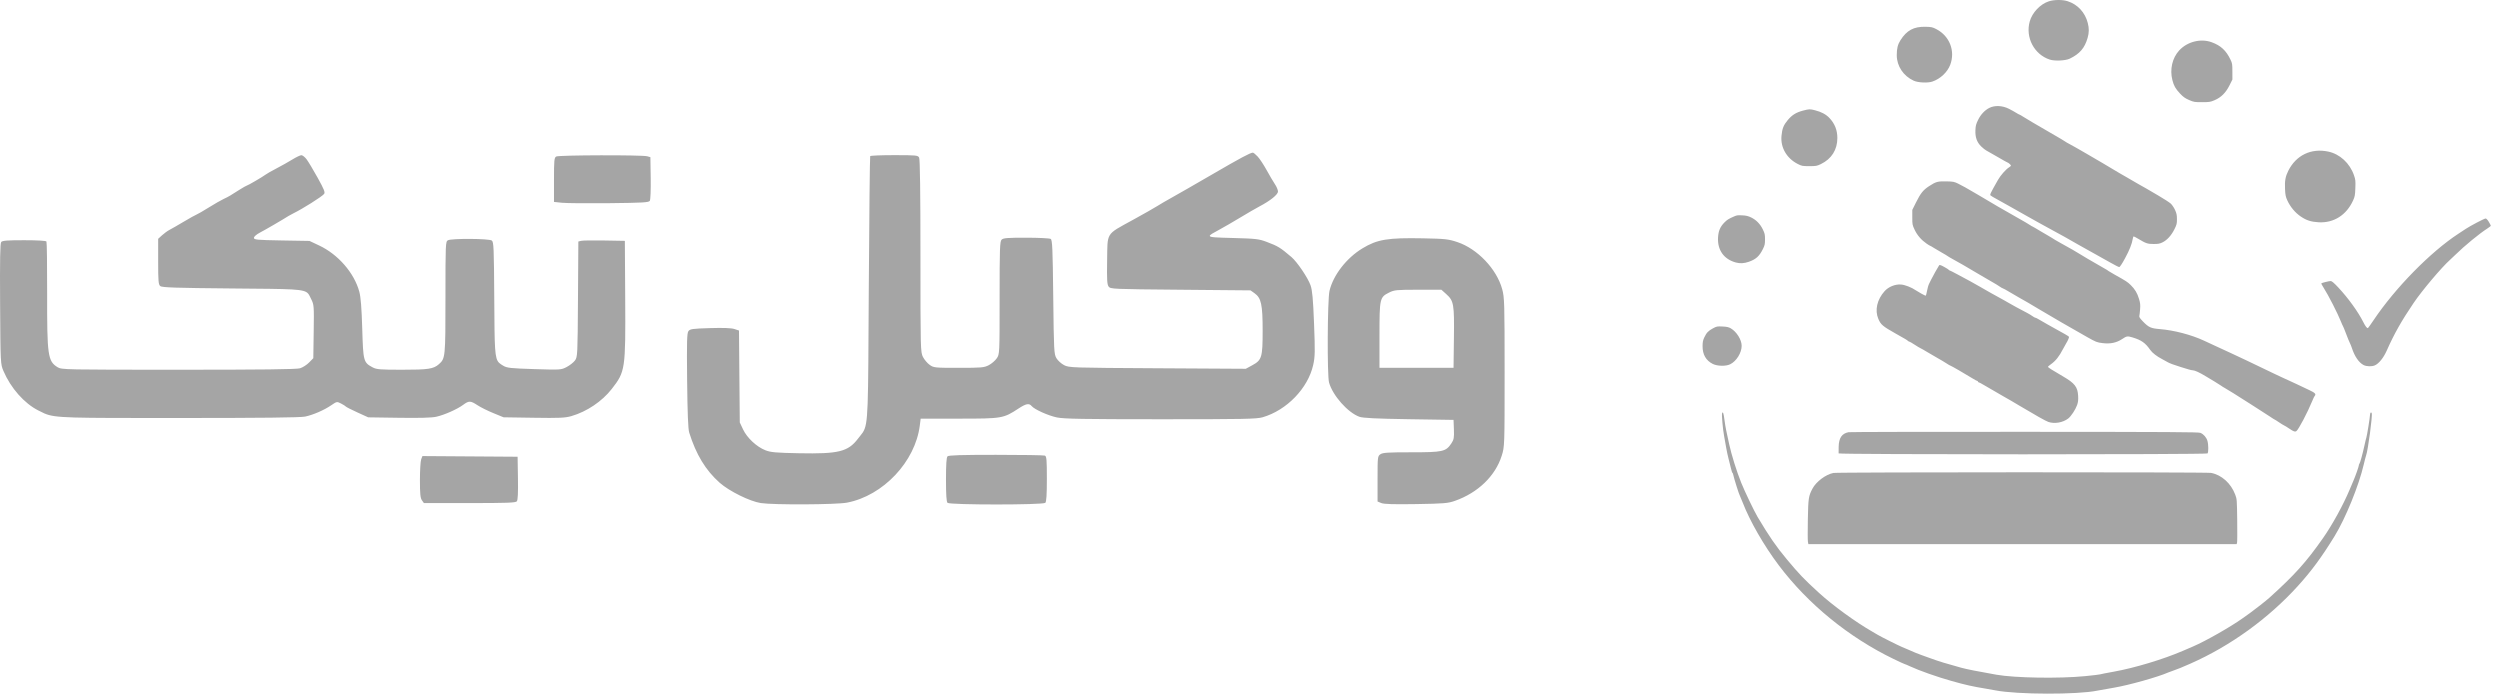<svg width="173" height="48" viewBox="0 0 173 48" fill="none" xmlns="http://www.w3.org/2000/svg">
<path fill-rule="evenodd" clip-rule="evenodd" d="M143.071 0.081C143.772 0.302 144.287 0.857 144.475 1.594C144.571 1.967 144.567 2.259 144.462 2.625C144.259 3.329 143.915 3.728 143.223 4.061C142.933 4.201 142.18 4.235 141.841 4.123C140.761 3.768 140.144 2.586 140.46 1.475C140.633 0.865 141.191 0.28 141.781 0.091C142.148 -0.026 142.715 -0.031 143.071 0.081ZM133.997 2.018C134.912 2.491 135.315 3.524 134.957 4.48C134.763 4.997 134.271 5.46 133.715 5.646C133.395 5.753 132.733 5.722 132.432 5.586C131.715 5.261 131.256 4.572 131.256 3.819C131.256 3.354 131.324 3.079 131.51 2.786C131.947 2.097 132.434 1.835 133.243 1.853C133.66 1.863 133.726 1.877 133.997 2.018ZM154.348 4.123C154.045 3.491 153.678 3.152 153.048 2.923C152.289 2.646 151.354 2.884 150.797 3.494C150.32 4.016 150.14 4.806 150.329 5.542C150.432 5.942 150.543 6.137 150.857 6.473C151.078 6.708 151.205 6.799 151.483 6.92C151.814 7.063 151.862 7.071 152.381 7.07C152.88 7.07 152.957 7.058 153.242 6.937C153.696 6.746 154.02 6.426 154.277 5.914L154.482 5.505L154.481 4.952C154.481 4.437 154.472 4.38 154.348 4.123ZM139.016 7.528C139.189 7.615 139.414 7.74 139.517 7.806C139.62 7.872 139.719 7.925 139.736 7.925C139.754 7.925 139.893 8.005 140.045 8.102C140.198 8.199 140.477 8.368 140.665 8.476C140.854 8.584 141.326 8.86 141.716 9.088C142.105 9.316 142.516 9.555 142.629 9.619C142.742 9.683 142.866 9.76 142.903 9.79C142.941 9.821 143.075 9.898 143.2 9.963C143.326 10.028 143.501 10.124 143.588 10.177C143.676 10.23 143.831 10.318 143.931 10.372C144.032 10.427 144.278 10.569 144.479 10.689C144.68 10.808 145.143 11.078 145.507 11.289C145.871 11.499 146.277 11.741 146.408 11.826C146.54 11.912 146.657 11.981 146.669 11.981C146.681 11.981 146.892 12.102 147.138 12.25C147.384 12.398 147.768 12.621 147.992 12.746C148.216 12.87 148.453 13.004 148.518 13.042C148.583 13.08 148.954 13.297 149.344 13.525C149.733 13.752 150.126 14.006 150.216 14.089C150.307 14.171 150.44 14.369 150.512 14.527C150.62 14.764 150.644 14.879 150.645 15.166C150.645 15.483 150.628 15.55 150.464 15.876C150.251 16.3 149.958 16.62 149.64 16.774C149.453 16.866 149.342 16.885 149.024 16.884C148.607 16.883 148.504 16.848 147.957 16.52C147.81 16.432 147.672 16.36 147.651 16.36C147.629 16.36 147.6 16.438 147.585 16.533C147.533 16.875 147.357 17.315 147.042 17.893C146.838 18.268 146.696 18.48 146.649 18.48C146.608 18.48 146.341 18.346 146.055 18.181C145.769 18.016 145.527 17.881 145.518 17.881C145.509 17.881 145.306 17.767 145.067 17.628C144.828 17.488 144.623 17.374 144.611 17.374C144.6 17.374 144.237 17.171 143.804 16.922C143.025 16.473 142.78 16.337 141.761 15.784C141.473 15.627 141.133 15.441 141.008 15.37C140.882 15.299 140.502 15.086 140.163 14.896C139.824 14.707 139.32 14.422 139.044 14.264C138.767 14.105 138.377 13.887 138.176 13.78C137.975 13.672 137.783 13.559 137.75 13.527C137.688 13.468 137.712 13.418 138.264 12.442C138.44 12.131 138.816 11.707 139.032 11.576C139.102 11.535 139.158 11.482 139.158 11.46C139.158 11.416 138.972 11.248 138.92 11.245C138.903 11.245 138.594 11.072 138.235 10.862C137.876 10.652 137.522 10.45 137.449 10.413C137.376 10.376 137.22 10.252 137.103 10.138C136.801 9.845 136.678 9.5 136.699 9.008C136.713 8.69 136.74 8.59 136.893 8.28C137.07 7.921 137.35 7.624 137.661 7.467C138.035 7.277 138.569 7.301 139.016 7.528ZM126.603 8.171C126.367 7.918 126.044 7.744 125.6 7.631C125.249 7.54 125.2 7.542 124.781 7.651C124.291 7.779 124.011 7.952 123.708 8.316C123.419 8.663 123.326 8.9 123.279 9.406C123.205 10.21 123.639 10.958 124.405 11.347C124.687 11.49 124.728 11.497 125.204 11.497C125.672 11.497 125.727 11.487 126.004 11.355C126.743 10.999 127.146 10.361 127.145 9.548C127.145 9.009 126.968 8.561 126.603 8.171ZM161.11 10.489C161.917 10.657 162.607 11.292 162.896 12.13C163 12.432 163.009 12.514 162.99 13.017C162.972 13.516 162.956 13.603 162.829 13.881C162.371 14.885 161.497 15.438 160.458 15.382C159.923 15.353 159.603 15.25 159.203 14.976C158.82 14.714 158.487 14.313 158.284 13.871C158.168 13.616 158.144 13.499 158.124 13.086C158.097 12.517 158.15 12.216 158.347 11.823C158.89 10.741 159.924 10.241 161.11 10.489ZM135.984 12.961C135.883 12.902 135.667 12.788 135.504 12.708C135.237 12.578 135.16 12.562 134.728 12.552C134.088 12.537 133.976 12.567 133.489 12.884C133.086 13.147 132.905 13.372 132.592 14L132.33 14.527V15.04C132.33 15.536 132.335 15.566 132.496 15.906C132.674 16.282 132.956 16.608 133.32 16.858C133.437 16.939 133.546 17.006 133.562 17.006C133.577 17.006 133.697 17.074 133.828 17.158C133.958 17.241 134.209 17.389 134.385 17.487C134.561 17.584 134.736 17.689 134.773 17.72C134.811 17.751 134.975 17.848 135.139 17.936C135.529 18.146 136.04 18.442 136.988 19.005C137.415 19.259 137.855 19.515 137.965 19.575C138.075 19.634 138.253 19.744 138.361 19.819C138.469 19.894 138.577 19.956 138.6 19.956C138.623 19.956 138.825 20.066 139.048 20.201C139.272 20.337 139.578 20.515 139.729 20.598C140.075 20.788 140.521 21.048 141.076 21.383C141.81 21.825 143.42 22.758 144.439 23.33C145.047 23.672 145.106 23.695 145.493 23.743C146.037 23.811 146.465 23.721 146.857 23.459C147.163 23.253 147.218 23.245 147.565 23.348C148.18 23.532 148.457 23.726 148.795 24.212C148.943 24.424 149.251 24.661 149.636 24.86C149.805 24.948 149.967 25.037 149.997 25.059C150.078 25.118 150.507 25.278 150.896 25.394C151.085 25.45 151.33 25.525 151.441 25.56C151.553 25.596 151.691 25.625 151.748 25.625C151.876 25.625 152.234 25.791 152.632 26.035C152.795 26.136 153.063 26.295 153.226 26.39C153.389 26.485 153.584 26.608 153.66 26.664C153.735 26.72 153.889 26.816 154.002 26.878C154.115 26.939 154.362 27.089 154.55 27.21C154.739 27.332 155.304 27.69 155.807 28.007C156.309 28.324 156.87 28.685 157.053 28.809C157.236 28.934 157.396 29.036 157.409 29.036C157.422 29.036 157.555 29.119 157.704 29.221C157.852 29.323 158.011 29.42 158.055 29.437C158.1 29.453 158.267 29.556 158.427 29.666C158.711 29.861 158.821 29.898 158.912 29.83C159.065 29.717 159.686 28.536 160.009 27.745C160.076 27.58 160.15 27.426 160.173 27.402C160.292 27.276 160.209 27.184 159.814 27C159.595 26.897 159.203 26.712 158.945 26.588C158.686 26.464 158.466 26.362 158.456 26.362C158.445 26.362 158.215 26.257 157.944 26.128C157.673 25.999 157.389 25.865 157.314 25.831C157.186 25.773 156.618 25.501 155.464 24.944C155.2 24.817 154.748 24.605 154.459 24.472C154.17 24.339 153.646 24.097 153.294 23.934L152.518 23.574C151.633 23.164 150.441 22.852 149.456 22.773C148.845 22.724 148.688 22.654 148.297 22.251C148.086 22.034 148.022 21.937 148.041 21.868C148.055 21.818 148.079 21.608 148.095 21.402C148.118 21.092 148.106 20.97 148.021 20.688C147.901 20.282 147.736 20.008 147.439 19.719C147.225 19.51 147.126 19.446 146.329 19.002C146.115 18.883 145.93 18.774 145.918 18.76C145.905 18.746 145.854 18.709 145.804 18.679C145.633 18.576 144.709 18.043 144.451 17.898C144.31 17.819 144.08 17.68 143.941 17.59C143.801 17.5 143.567 17.36 143.421 17.28C143.118 17.114 142.885 16.984 142.559 16.798C142.434 16.727 142.291 16.645 142.241 16.617C142.191 16.588 142.063 16.509 141.956 16.44C141.85 16.371 141.754 16.314 141.744 16.314C141.733 16.314 141.485 16.169 141.194 15.992C140.902 15.814 140.652 15.669 140.637 15.669C140.623 15.669 140.556 15.63 140.49 15.583C140.423 15.536 140.276 15.446 140.163 15.382C139.982 15.281 139.133 14.796 138.244 14.286C137.966 14.126 137.071 13.597 136.92 13.503C136.882 13.48 136.697 13.372 136.509 13.264C136.32 13.156 136.084 13.02 135.984 12.961ZM121.176 15.046C121.532 15.219 121.801 15.494 121.986 15.873C122.121 16.15 122.139 16.229 122.139 16.561C122.139 16.889 122.121 16.973 121.997 17.225C121.747 17.731 121.511 17.945 121.011 18.118C120.688 18.23 120.407 18.244 120.114 18.163C119.289 17.936 118.84 17.301 118.888 16.434C118.914 15.979 119.038 15.689 119.334 15.391C119.516 15.207 119.624 15.139 119.997 14.978C120.192 14.893 120.236 14.887 120.568 14.902C120.827 14.914 120.975 14.949 121.176 15.046ZM172.364 15.619C172.364 15.596 172.3 15.474 172.223 15.347C172.141 15.213 172.05 15.117 172.006 15.119C171.908 15.124 170.975 15.612 170.636 15.835C170.494 15.93 170.264 16.081 170.126 16.171C168.197 17.429 165.751 19.921 164.251 22.157C164.059 22.443 163.886 22.687 163.866 22.699C163.807 22.736 163.69 22.59 163.54 22.289C163.188 21.584 162.495 20.624 161.811 19.895C161.513 19.576 161.362 19.448 161.285 19.448C161.17 19.448 160.672 19.57 160.635 19.608C160.623 19.62 160.697 19.76 160.799 19.919C161.117 20.413 161.786 21.723 161.999 22.268C162.051 22.403 162.11 22.534 162.13 22.56C162.15 22.585 162.251 22.834 162.356 23.113C162.461 23.392 162.576 23.673 162.612 23.738C162.647 23.804 162.71 23.959 162.751 24.084C162.94 24.664 163.234 25.092 163.558 25.26C163.759 25.365 164.127 25.376 164.338 25.284C164.618 25.162 164.941 24.762 165.161 24.265C165.684 23.087 166.192 22.188 167.029 20.956C167.625 20.08 168.962 18.498 169.548 17.975C169.62 17.911 169.785 17.755 169.915 17.628C170.562 16.994 171.558 16.177 172.124 15.813C172.256 15.729 172.364 15.641 172.364 15.619ZM134.857 18.674C134.865 18.694 134.889 18.711 134.909 18.711C134.929 18.711 135.179 18.837 135.465 18.992C135.75 19.146 136.158 19.366 136.372 19.48C136.585 19.595 136.853 19.745 136.966 19.815C137.16 19.935 138.229 20.535 138.694 20.785C138.812 20.849 138.98 20.944 139.067 20.998C139.231 21.098 139.81 21.412 140.254 21.641C140.392 21.712 140.569 21.819 140.647 21.877C140.724 21.936 140.812 21.984 140.842 21.984C140.871 21.984 140.972 22.032 141.066 22.091C141.16 22.151 141.439 22.312 141.688 22.449C141.936 22.586 142.255 22.764 142.396 22.844C142.537 22.925 142.77 23.055 142.915 23.133C143.059 23.211 143.177 23.295 143.177 23.319C143.177 23.381 143.08 23.601 142.993 23.735C142.951 23.799 142.848 23.985 142.762 24.15C142.491 24.675 142.25 24.976 141.91 25.216C141.803 25.291 141.716 25.368 141.716 25.386C141.716 25.423 142.046 25.631 142.766 26.05C143.574 26.52 143.776 26.781 143.807 27.395C143.822 27.686 143.806 27.825 143.736 28.028C143.624 28.346 143.32 28.808 143.12 28.961C142.75 29.245 142.174 29.344 141.747 29.198C141.565 29.135 140.846 28.731 139.726 28.062C139.499 27.926 139.252 27.78 139.178 27.737L138.959 27.612L138.633 27.426C137.955 27.04 137.64 26.857 137.298 26.651C137.119 26.543 136.95 26.455 136.923 26.455C136.896 26.455 136.874 26.434 136.874 26.409C136.874 26.383 136.854 26.362 136.829 26.362C136.805 26.362 136.652 26.281 136.491 26.181C135.965 25.856 135.005 25.302 134.967 25.302C134.947 25.302 134.826 25.233 134.698 25.147C134.569 25.062 134.303 24.902 134.105 24.793C133.907 24.683 133.571 24.487 133.357 24.357C133.144 24.227 132.933 24.108 132.889 24.091C132.844 24.074 132.666 23.966 132.491 23.852C132.317 23.737 132.154 23.643 132.13 23.643C132.105 23.643 132.057 23.617 132.023 23.585C131.951 23.518 131.92 23.5 131.165 23.075C130.279 22.575 130.153 22.468 129.981 22.068C129.724 21.467 129.89 20.731 130.416 20.146C130.685 19.846 131.141 19.66 131.541 19.688C131.819 19.706 132.283 19.887 132.581 20.094C132.751 20.211 133.209 20.462 133.255 20.462C133.276 20.462 133.32 20.312 133.351 20.128C133.383 19.945 133.447 19.721 133.495 19.633C133.542 19.544 133.604 19.42 133.632 19.356C133.694 19.218 134.131 18.434 134.19 18.357C134.221 18.316 134.311 18.345 134.537 18.47C134.704 18.562 134.849 18.654 134.857 18.674ZM120.523 23.929C120.523 23.514 120.175 22.956 119.769 22.72C119.629 22.639 119.496 22.609 119.198 22.594C118.832 22.576 118.794 22.583 118.536 22.721C118.215 22.892 118.09 23.024 117.934 23.356C117.843 23.549 117.819 23.674 117.818 23.959C117.816 24.535 118.053 24.947 118.524 25.184C118.838 25.342 119.43 25.354 119.727 25.208C120.16 24.997 120.523 24.414 120.523 23.929ZM119.33 29.036C119.361 29.277 119.415 29.608 119.451 29.773L119.658 30.734C119.818 31.475 120.175 32.617 120.496 33.415C120.735 34.008 121.391 35.378 121.621 35.765C122.428 37.122 122.904 37.812 123.657 38.715C124.522 39.751 124.824 40.066 125.867 41.02C126.823 41.895 128.425 43.06 129.566 43.71C129.73 43.803 129.894 43.9 129.932 43.925C130.07 44.017 131.378 44.673 131.595 44.761C131.719 44.81 131.904 44.889 132.006 44.935C132.352 45.093 132.785 45.271 132.969 45.331C133.07 45.364 133.357 45.467 133.608 45.56C134.145 45.758 134.708 45.931 135.71 46.205C136.094 46.31 136.836 46.458 138.152 46.69C139.433 46.916 142.512 46.966 144.289 46.789C144.837 46.735 145.303 46.68 145.324 46.666C145.345 46.653 145.77 46.57 146.268 46.481C147.701 46.226 149.701 45.623 151.056 45.038C151.232 44.962 151.545 44.827 151.752 44.739C152.621 44.367 154.359 43.379 155.19 42.784C155.303 42.703 155.535 42.537 155.706 42.416C156.039 42.179 156.818 41.566 157.035 41.37C158.798 39.779 159.587 38.901 160.754 37.235C161.394 36.321 162.161 34.924 162.595 33.884C162.697 33.639 162.817 33.355 162.862 33.253C162.995 32.949 163.229 32.286 163.229 32.212C163.229 32.174 163.246 32.123 163.267 32.099C163.321 32.037 163.481 31.459 163.616 30.842C163.678 30.555 163.739 30.305 163.751 30.285C163.784 30.231 164.005 28.861 164.005 28.711C164.005 28.563 164.083 28.486 164.124 28.594C164.187 28.759 163.862 31.188 163.732 31.525C163.708 31.588 163.636 31.865 163.572 32.139C163.235 33.6 162.314 35.862 161.55 37.107C160.666 38.547 159.951 39.517 159.016 40.548C156.972 42.802 154.349 44.697 151.579 45.922C151.021 46.169 150.66 46.317 150.44 46.388C150.302 46.433 150.127 46.498 150.051 46.531C149.35 46.844 147.317 47.414 146.283 47.589C145.484 47.724 145.348 47.748 145.126 47.794C143.769 48.078 139.569 48.066 138.085 47.774C137.909 47.74 137.621 47.688 137.445 47.66C136.511 47.508 136.029 47.4 135.047 47.123C134.041 46.84 132.81 46.406 132.184 46.114C131.993 46.025 131.82 45.952 131.799 45.952C131.778 45.952 131.438 45.796 131.043 45.605C127.93 44.099 125.115 41.803 123.093 39.121C122.069 37.764 121.089 36.059 120.594 34.774C120.496 34.521 120.401 34.293 120.383 34.267C120.337 34.204 119.987 33.088 119.949 32.886C119.932 32.797 119.904 32.723 119.886 32.723C119.868 32.723 119.816 32.562 119.771 32.366C119.726 32.169 119.652 31.874 119.607 31.709C119.562 31.544 119.492 31.212 119.45 30.972C119.409 30.731 119.345 30.377 119.31 30.186C119.219 29.7 119.13 28.7 119.169 28.598C119.224 28.452 119.272 28.582 119.33 29.036ZM152.754 30.507C152.682 30.263 152.485 30.04 152.267 29.953C152.132 29.898 150.23 29.887 140.094 29.882C133.487 29.878 128.008 29.89 127.918 29.908C127.453 30.001 127.247 30.307 127.235 30.926C127.231 31.141 127.23 31.343 127.232 31.375C127.239 31.458 152.678 31.46 152.76 31.377C152.834 31.303 152.83 30.762 152.754 30.507ZM153.003 32.724C153.735 32.862 154.382 33.444 154.677 34.227C154.794 34.539 154.796 34.565 154.815 35.987C154.825 36.78 154.821 37.48 154.805 37.542L154.777 37.655H139.958H125.14L125.108 37.486C125.091 37.392 125.089 36.703 125.103 35.953C125.132 34.466 125.152 34.33 125.423 33.814C125.677 33.33 126.34 32.833 126.871 32.728C127.17 32.669 152.692 32.665 153.003 32.724ZM87.653 11.775C87.449 11.404 87.168 10.979 87.028 10.83C86.888 10.681 86.74 10.561 86.699 10.563C86.51 10.572 85.866 10.917 83.868 12.078C82.685 12.765 81.43 13.486 81.078 13.679C80.727 13.873 80.28 14.133 80.086 14.257C79.891 14.382 79.136 14.811 78.407 15.211C77.421 15.753 76.984 15.954 76.787 16.294C76.602 16.612 76.629 17.053 76.613 18.009C76.591 19.35 76.61 19.687 76.716 19.831C76.843 20.002 76.975 20.008 81.691 20.05L86.536 20.094L86.815 20.292C87.277 20.62 87.375 21.073 87.375 22.875C87.375 24.738 87.321 24.917 86.646 25.282L86.208 25.52L80.097 25.484C74.128 25.45 73.978 25.445 73.634 25.267C73.441 25.168 73.203 24.951 73.105 24.787C72.938 24.503 72.926 24.286 72.884 20.552C72.847 17.182 72.821 16.605 72.708 16.533C72.635 16.488 71.872 16.45 71.013 16.449C69.71 16.448 69.428 16.47 69.312 16.585C69.19 16.707 69.173 17.195 69.173 20.615C69.173 24.505 69.173 24.506 68.975 24.797C68.865 24.957 68.617 25.17 68.422 25.271C68.099 25.439 67.921 25.454 66.346 25.454C64.682 25.454 64.613 25.448 64.334 25.249C64.175 25.137 63.966 24.891 63.87 24.704C63.7 24.373 63.695 24.164 63.695 17.719C63.695 13.308 63.664 11.018 63.604 10.905C63.518 10.747 63.403 10.736 61.886 10.736C60.992 10.736 60.24 10.766 60.217 10.804C60.194 10.841 60.15 14.974 60.12 19.988C60.069 28.433 60.103 29.332 59.698 29.937C59.611 30.067 59.504 30.183 59.371 30.358C58.689 31.256 58.032 31.419 55.302 31.365C53.697 31.334 53.334 31.302 52.968 31.159C52.364 30.924 51.698 30.304 51.421 29.718L51.193 29.233L51.165 26.053L51.138 22.873L50.82 22.768C50.605 22.698 50.059 22.677 49.133 22.705C47.917 22.742 47.751 22.765 47.64 22.914C47.536 23.054 47.521 23.63 47.549 26.333C47.573 28.594 47.617 29.692 47.694 29.936C48.171 31.459 48.831 32.544 49.802 33.406C50.46 33.989 51.896 34.698 52.65 34.812C53.533 34.947 57.871 34.925 58.615 34.782C61.112 34.304 63.336 31.947 63.65 29.447L63.71 28.97H66.375C69.358 28.97 69.435 28.956 70.484 28.268C71.004 27.928 71.213 27.888 71.388 28.098C71.586 28.334 72.525 28.758 73.139 28.887C73.611 28.987 74.998 29.011 80.312 29.012C86.088 29.013 86.961 28.996 87.381 28.873C89.045 28.387 90.513 26.866 90.873 25.256C91.001 24.684 91.008 24.337 90.932 22.394C90.865 20.679 90.811 20.083 90.69 19.743C90.506 19.221 89.764 18.124 89.366 17.786C88.585 17.122 88.448 17.038 87.65 16.737C87.12 16.536 86.905 16.512 85.315 16.469C84.208 16.439 83.737 16.43 83.717 16.33C83.701 16.254 83.946 16.126 84.371 15.897C84.687 15.727 85.343 15.347 85.829 15.052C86.315 14.758 86.911 14.413 87.154 14.285C87.907 13.89 88.436 13.464 88.436 13.253C88.436 13.147 88.343 12.923 88.23 12.755C88.117 12.587 87.857 12.146 87.653 11.775ZM21.982 12.301C21.679 11.754 21.334 11.178 21.214 11.021C21.095 10.864 20.932 10.737 20.853 10.739C20.774 10.741 20.49 10.877 20.223 11.042C19.956 11.206 19.459 11.486 19.118 11.662C18.778 11.839 18.44 12.032 18.367 12.091C18.204 12.222 17.135 12.845 17.073 12.845C17.048 12.845 16.822 12.973 16.571 13.131C16.32 13.289 16.035 13.468 15.938 13.528C15.84 13.589 15.628 13.7 15.465 13.774C15.302 13.848 14.851 14.107 14.462 14.349C14.073 14.592 13.689 14.814 13.609 14.843C13.529 14.872 13.126 15.097 12.713 15.342C12.299 15.588 11.856 15.843 11.726 15.909C11.597 15.975 11.369 16.141 11.218 16.277L10.945 16.525V18.101C10.945 19.46 10.965 19.694 11.091 19.798C11.21 19.896 12.152 19.927 16.066 19.962C20.326 20.001 21.041 19.982 21.328 20.323C21.406 20.417 21.453 20.538 21.532 20.695C21.728 21.085 21.734 21.167 21.708 22.943L21.681 24.786L21.388 25.086C21.227 25.251 20.945 25.431 20.76 25.486C20.518 25.558 18.139 25.586 12.349 25.586C4.501 25.586 4.266 25.581 3.992 25.415C3.308 25 3.254 24.622 3.262 20.292C3.266 18.372 3.245 16.76 3.214 16.712C3.181 16.658 2.575 16.623 1.673 16.623C0.503 16.623 0.165 16.649 0.084 16.747C0.008 16.838 -0.012 17.953 0.007 21.031C0.033 25.16 0.035 25.194 0.239 25.672C0.743 26.855 1.684 27.919 2.658 28.407C2.815 28.486 2.942 28.553 3.074 28.61C3.834 28.938 4.74 28.926 12.417 28.926C18.116 28.926 20.797 28.895 21.113 28.828C21.681 28.707 22.426 28.383 22.929 28.039C23.306 27.781 23.317 27.779 23.601 27.924C23.76 28.005 23.91 28.099 23.934 28.134C23.958 28.168 24.316 28.35 24.729 28.538L25.48 28.88L27.601 28.911C29.02 28.933 29.876 28.909 30.189 28.839C30.752 28.714 31.641 28.32 32.058 28.01C32.445 27.722 32.563 27.725 33.042 28.041C33.257 28.183 33.751 28.429 34.14 28.587L34.846 28.877L36.938 28.909C38.704 28.937 39.111 28.919 39.541 28.794C40.606 28.486 41.661 27.777 42.33 26.92C43.272 25.714 43.293 25.572 43.264 20.621L43.24 16.667L41.827 16.642C41.049 16.628 40.325 16.638 40.217 16.665L40.022 16.713L39.996 20.704C39.972 24.573 39.965 24.703 39.789 24.943C39.689 25.079 39.431 25.283 39.215 25.396C38.828 25.597 38.795 25.599 36.967 25.542C35.326 25.49 35.078 25.463 34.822 25.307C34.707 25.236 34.614 25.182 34.539 25.109C34.224 24.802 34.225 24.171 34.203 20.665C34.181 17.136 34.165 16.744 34.032 16.645C33.847 16.507 31.251 16.491 30.997 16.626C30.832 16.714 30.826 16.851 30.826 20.583C30.826 24.728 30.818 24.808 30.373 25.201C29.998 25.532 29.638 25.586 27.829 25.586C26.311 25.586 26.058 25.566 25.791 25.424C25.152 25.083 25.134 25.014 25.067 22.746C25.024 21.305 24.965 20.555 24.863 20.182C24.51 18.882 23.395 17.601 22.081 16.985L21.416 16.672L19.494 16.639C17.77 16.609 17.572 16.591 17.572 16.459C17.572 16.373 17.746 16.222 17.991 16.094C18.358 15.904 19.581 15.192 19.958 14.95C20.031 14.903 20.19 14.816 20.311 14.758C20.93 14.458 22.263 13.618 22.423 13.426C22.514 13.317 22.438 13.123 21.982 12.301ZM45.007 10.875L44.786 10.814C44.425 10.714 38.666 10.729 38.491 10.831C38.353 10.91 38.336 11.085 38.336 12.447V13.973L38.889 14.031C39.192 14.063 40.665 14.076 42.161 14.06C44.461 14.035 44.895 14.011 44.966 13.899C45.014 13.825 45.042 13.137 45.029 12.321L45.007 10.875ZM103.95 20.006C103.568 18.613 102.236 17.215 100.851 16.753C100.231 16.546 100.013 16.522 98.477 16.492C96.033 16.445 95.31 16.564 94.283 17.185C93.179 17.852 92.259 19.038 92.001 20.128C91.859 20.728 91.833 25.981 91.97 26.47C92.221 27.369 93.266 28.55 94.067 28.84C94.313 28.929 95.203 28.973 97.492 29.009L100.585 29.057L100.61 29.72C100.632 30.292 100.608 30.425 100.432 30.687C100.051 31.254 99.851 31.298 97.666 31.298C96.048 31.298 95.687 31.321 95.524 31.435C95.333 31.568 95.327 31.619 95.327 33.138V34.704L95.586 34.811C95.773 34.888 96.441 34.908 97.994 34.883C99.921 34.852 100.199 34.829 100.684 34.658C102.276 34.097 103.475 32.941 103.918 31.539C104.118 30.907 104.119 30.865 104.119 25.762C104.119 20.975 104.108 20.579 103.95 20.006ZM95.46 23.214C95.46 20.65 95.478 20.57 96.119 20.248C96.485 20.064 96.629 20.05 98.129 20.05H99.745L100.083 20.354C100.602 20.82 100.641 21.046 100.611 23.39L100.585 25.454H98.022H95.46V23.214ZM72.443 33.135C72.443 31.799 72.423 31.573 72.303 31.527C72.226 31.498 70.703 31.474 68.919 31.474C66.513 31.474 65.647 31.501 65.568 31.579C65.494 31.653 65.462 32.136 65.462 33.188C65.462 34.239 65.494 34.722 65.568 34.796C65.721 34.947 72.184 34.947 72.337 34.796C72.411 34.721 72.443 34.227 72.443 33.135ZM35.765 34.692C35.835 34.608 35.859 34.107 35.842 33.088L35.818 31.606L32.525 31.583L29.232 31.56L29.145 31.786C29.098 31.911 29.059 32.555 29.059 33.218C29.059 34.166 29.088 34.464 29.196 34.618L29.334 34.813H32.499C35.085 34.813 35.682 34.791 35.765 34.692Z" fill="#A5A5A5"/>
</svg>
